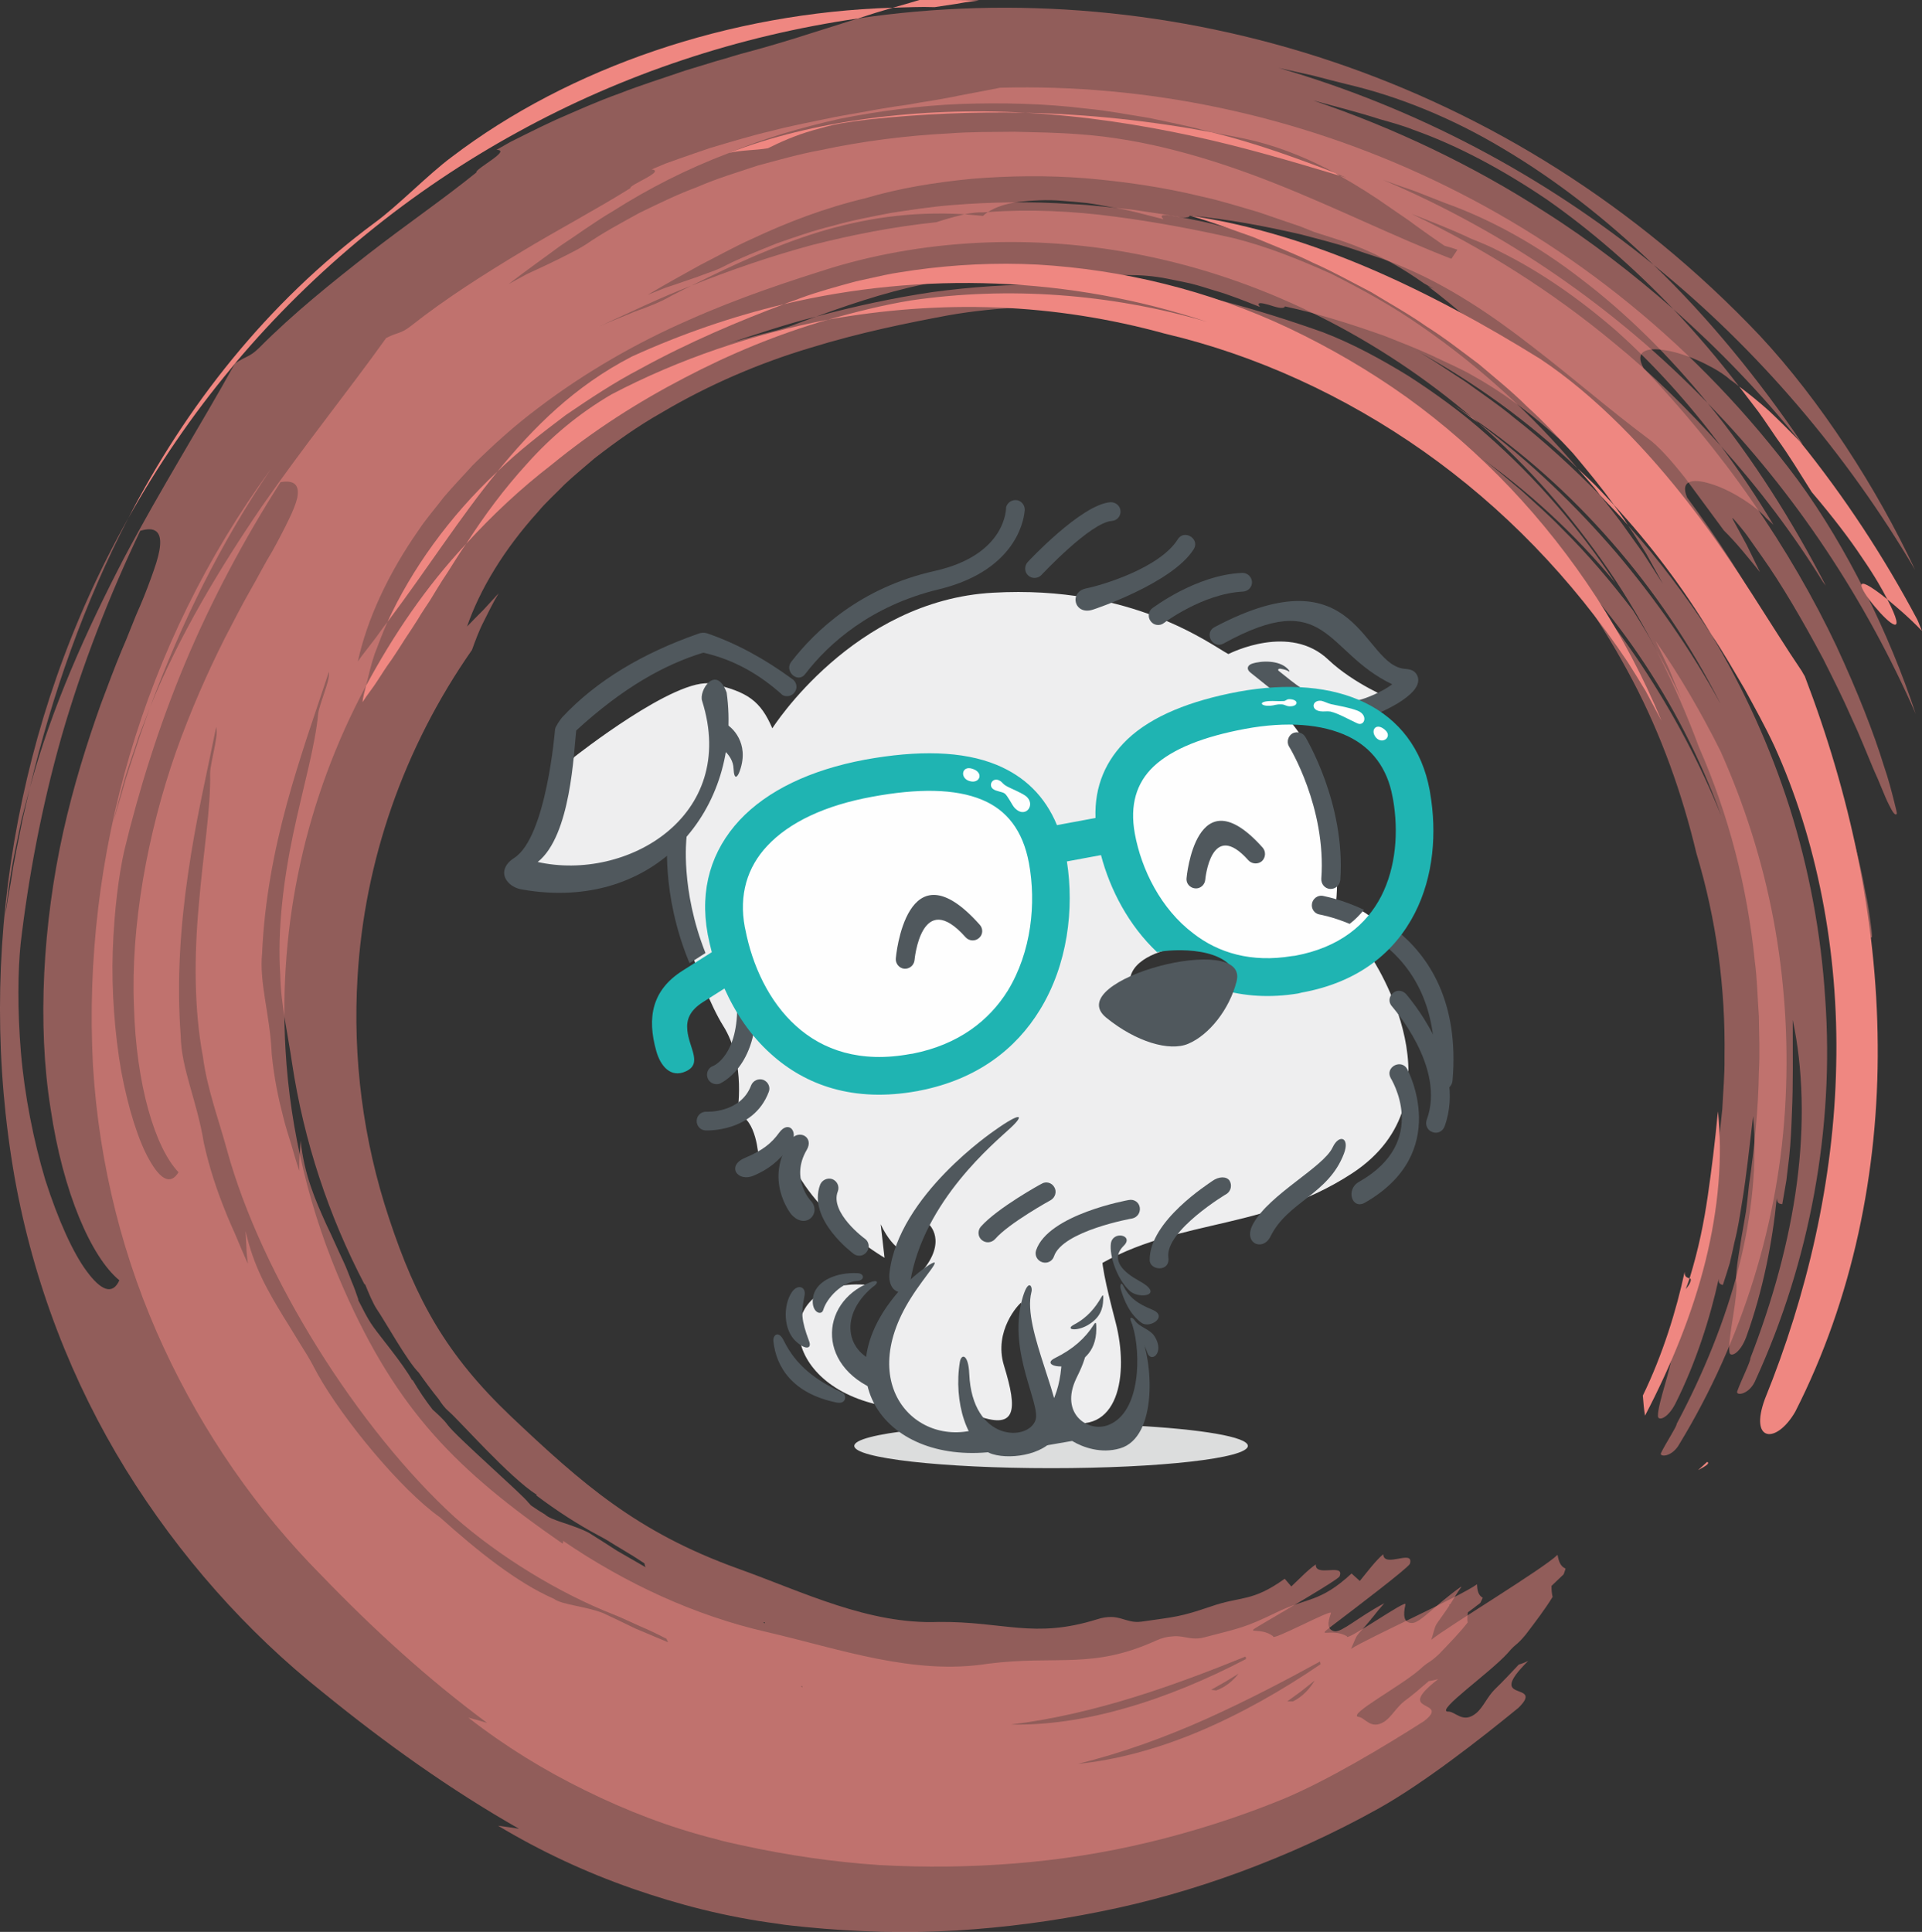 <?xml version="1.0" encoding="UTF-8"?>
<!DOCTYPE svg PUBLIC "-//W3C//DTD SVG 1.1//EN" "http://www.w3.org/Graphics/SVG/1.1/DTD/svg11.dtd">
<!-- Creator: CorelDRAW Home & Student X8 -->
<svg xmlns="http://www.w3.org/2000/svg" xml:space="preserve" width="6.988in" height="7.024in" version="1.1" style="shape-rendering:geometricPrecision; text-rendering:geometricPrecision; image-rendering:optimizeQuality; fill-rule:evenodd; clip-rule:evenodd"
viewBox="0 0 6988 7024"
 xmlns:xlink="http://www.w3.org/1999/xlink">
 <rect x="0" y="0" width="6988" height="7024" fill="#333333" stroke="none"/>
 <defs>
  <style type="text/css">
   <![CDATA[
    .fil8 {fill:#50585D}
    .fil2 {fill:#DCDDDD}
    .fil3 {fill:#EEEEEF}
    .fil4 {fill:#FEFEFE}
    .fil6 {fill:#1FB4B2;fill-rule:nonzero}
    .fil5 {fill:#50585D;fill-rule:nonzero}
    .fil0 {fill:#EF8781;fill-rule:nonzero}
    .fil7 {fill:#FEFEFE;fill-rule:nonzero}
    .fil1 {fill:#EF8781;fill-rule:nonzero;fill-opacity:0.502}
   ]]>
  </style>
 </defs>
 <g id="Layer_x0020_1">
  <path class="fil0" d="M6143 4648c7,2 11,8 -14,39 5,-14 10,-26 14,-39 -8,-3 -19,-4 -18,-24 -30,140 -80,302 -152,450 2,25 4,50 8,73 95,-182 173,-373 220,-563 47,-190 63,-377 45,-543 -11,115 -23,212 -37,308 -14,96 -33,191 -66,299z"/>
  <path class="fil0" d="M6207 5315c-11,10 -22,20 -33,30 40,-21 40,-26 33,-30z"/>
  <path class="fil0" d="M2298 1296c-210,108 -360,260 -489,418 77,-75 162,-140 248,-205 88,-60 177,-119 269,-167 182,-100 364,-176 524,-236 -189,45 -374,109 -552,190z"/>
  <path class="fil0" d="M1318 2553c17,-27 38,-52 55,-79 17,-26 33,-52 51,-76 17,-25 33,-50 48,-74 16,-24 32,-48 47,-72 14,-24 30,-47 45,-70 14,-24 29,-47 43,-70 30,-44 57,-92 88,-135 -146,156 -265,332 -364,516 -5,19 -11,40 -13,60z"/>
  <path class="fil0" d="M1409 2261c148,-197 261,-377 400,-547 -176,164 -314,359 -400,547z"/>
  <path class="fil0" d="M6587 1789c79,93 139,172 182,237 45,65 74,116 93,153 32,27 75,62 126,115 -6,-13 -11,-28 -17,-41 -121,-228 -264,-446 -428,-649 -38,-39 -75,-76 -111,-110 -37,-33 -74,-63 -109,-89l71 93c23,32 44,64 66,96 46,63 86,130 127,195z"/>
  <path class="fil0" d="M6862 2179c-137,-110 -99,-37 -46,26 52,63 122,121 46,-26z"/>
  <path class="fil0" d="M5376 1538c-8,-7 -15,-13 -23,-19 -23,-16 -47,-32 -70,-48 32,23 62,44 93,67z"/>
  <path class="fil0" d="M3161 434c189,-20 379,-28 567,-24 -387,-22 -779,30 -1077,146 46,-11 95,-9 141,-17 44,-22 100,-47 163,-65 32,-9 66,-19 100,-25 35,-6 71,-11 106,-15z"/>
  <path class="fil1" d="M6255 2558c-218,-431 -537,-790 -902,-1039 -339,-290 -742,-491 -1151,-581 -409,-91 -820,-72 -1176,35 -156,49 -337,108 -523,191 -186,81 -375,189 -546,319 -86,64 -165,136 -239,209 -35,39 -71,76 -104,115 -31,41 -64,78 -91,119 -113,161 -189,328 -222,479 18,-26 38,-50 56,-74 18,-23 34,-48 52,-70 -18,39 -32,79 -47,117 -13,38 -22,78 -31,115 -221,412 -319,869 -293,1322 17,299 89,594 211,870 197,447 412,661 796,927 3,-2 3,-5 2,-10 227,155 479,272 742,332 263,61 532,158 803,115 254,-32 377,22 611,-84 22,-10 40,-14 56,-15 15,-2 28,-1 40,1 25,4 47,11 80,2 131,-34 147,-35 261,-90 114,-56 158,-35 274,-142 0,0 20,18 30,27 31,-38 57,-73 85,-97 3,52 114,-21 97,35 -12,19 -187,152 -283,225 -64,49 -3,6 54,38 -9,25 218,-136 213,-116 -9,40 -7,67 23,68 30,1 82,-63 179,-132l1 1c-15,21 -27,41 -39,61 -2,2 -4,3 -6,5 1,0 1,1 2,1 -62,93 -43,49 -66,125 56,-46 407,-258 459,-309 4,23 10,42 29,50 -2,7 -4,14 -7,21 -24,23 -44,42 -44,42 0,15 1,28 4,40 -27,44 -62,90 -97,136 -37,45 -34,30 -66,68 -66,73 -260,208 -219,213 28,-3 55,47 105,5 25,-21 40,-60 68,-87 28,-27 57,-58 86,-89 11,-3 23,-8 34,-13 -80,79 -66,97 -42,107 23,10 57,14 7,63 -144,118 -347,276 -510,367 -167,93 -334,168 -502,230 -168,62 -337,110 -508,144 -172,35 -346,58 -525,69 -178,10 -361,6 -551,-13 -33,-4 -66,-6 -99,-12 -184,-24 -359,-69 -528,-128 -169,-59 -332,-135 -487,-228 25,3 50,7 76,11 -251,-143 -486,-311 -712,-495 -279,-222 -523,-497 -718,-812 -194,-315 -335,-675 -404,-1062 -71,-406 -70,-818 -1,-1222 69,-404 205,-802 415,-1175 -161,311 -277,640 -359,983 -10,39 -20,77 -30,115 -8,39 -16,77 -24,116 -8,38 -14,77 -20,115 -5,38 -11,77 -15,115 6,-40 13,-78 20,-117l9 -58 11 -58c8,-38 15,-76 23,-115 9,-37 17,-75 26,-113 80,-295 208,-577 342,-835 136,-257 283,-490 404,-709 44,-30 52,-22 88,-57 125,-126 264,-237 398,-342 135,-105 271,-198 392,-296 -7,-12 131,-82 73,-82 17,-10 34,-19 51,-29 18,-9 36,-18 54,-27 36,-18 73,-36 110,-53 76,-33 153,-68 232,-96 79,-31 160,-56 238,-83 40,-12 79,-24 118,-36 19,-5 39,-11 58,-17 19,-6 38,-11 57,-16 33,-9 66,-18 99,-28 32,-10 65,-19 98,-30 66,-21 133,-42 200,-63 1130,-167 2376,201 3278,1153 221,237 426,555 565,852 -246,-417 -568,-799 -951,-1109 -171,-166 -357,-310 -546,-422 -188,-113 -383,-191 -566,-234 -41,-10 -83,-21 -125,-32 -42,-9 -84,-19 -126,-28 497,144 961,389 1363,716 203,195 385,420 543,653 -4,-4 -8,-8 -12,-12 -139,-173 -293,-333 -459,-480 -144,-151 -299,-286 -459,-398 -161,-109 -325,-197 -486,-254 -40,-16 -81,-27 -120,-38 -81,-26 -164,-47 -245,-69 297,101 581,236 844,406 164,104 319,224 466,353 84,89 164,183 239,281 -10,-8 -21,-17 -32,-24 -40,-37 -138,-87 -217,-104 -79,-17 -136,-6 -98,62 134,141 272,306 393,481 122,175 227,358 307,527 79,170 138,322 172,433 19,55 30,100 38,131 8,31 12,48 10,48 -5,8 -15,-6 -29,-35 -15,-29 -31,-75 -56,-129 -23,-54 -48,-119 -80,-187 -30,-69 -66,-140 -102,-212 -75,-141 -155,-277 -222,-371 -17,-24 -32,-46 -45,-64 -13,-19 -25,-34 -35,-46 -20,-24 -30,-36 -28,-29 17,32 35,64 52,96l48 98c-44,-54 -86,-107 -131,-151 -43,-59 -94,-127 -141,-191 -49,-62 -97,-117 -138,-146 -139,-104 -273,-221 -419,-333 -145,-113 -303,-220 -477,-292 -54,-24 -115,-41 -175,-62 -60,-20 -125,-36 -189,-53 -131,-30 -266,-56 -403,-68 -4,12 -36,6 -64,1 -28,-5 -50,-6 -32,12 -60,-15 -122,-33 -185,-43 -32,-6 -63,-12 -93,-16 -31,-3 -61,-6 -90,-8 -58,-5 -112,-1 -158,4 -46,6 -85,19 -112,37 -6,0 -12,1 -17,1 -18,-1 -42,2 -68,7 -201,-12 -372,17 -531,65 -158,49 -305,116 -463,195 -113,43 -223,97 -337,149 37,-17 85,-35 132,-55 49,-17 96,-36 132,-57 25,-13 49,-25 73,-37 145,-58 291,-108 439,-148 149,-38 299,-67 452,-83 24,-8 65,-20 103,-29 22,2 44,4 67,6 5,-5 12,-10 18,-14 149,-11 310,-4 464,17 154,20 302,49 430,78 120,30 237,77 353,129 113,57 226,119 331,193 212,146 404,323 566,515 -181,-174 -383,-318 -593,-432 66,36 126,79 187,118 59,43 119,83 174,129 113,88 216,184 314,283 26,34 53,67 78,101 0,0 39,55 78,109 36,56 72,112 72,112 -20,-36 -40,-73 -60,-109 -22,-35 -44,-70 -67,-104 112,124 212,259 303,397 117,195 214,407 285,630 70,222 114,456 129,692 34,473 -56,957 -252,1386 -22,56 -73,61 -68,44 16,-44 50,-111 48,-121 81,-208 141,-425 169,-636 28,-211 23,-416 -15,-594 0,126 2,233 -3,339 -2,53 -4,106 -10,160 -3,27 -7,55 -10,84 -5,28 -10,57 -15,87 -8,-1 -19,-1 -20,-22 -15,155 -50,337 -111,505 -23,61 -58,75 -61,56 -8,-49 35,-212 24,-262 0,-46 11,-99 20,-158 5,-30 11,-60 16,-92 4,-31 8,-63 11,-96 20,-138 34,-275 36,-411 4,-68 1,-136 0,-203 -5,-68 -6,-135 -15,-202 -27,-267 -94,-529 -203,-777 -84,-226 -192,-444 -328,-643 -136,-198 -294,-380 -473,-535 189,141 354,301 501,472 145,172 272,354 378,548zm-5430 1622c-30,-110 -72,-222 -87,-337 -33,-174 -32,-372 -15,-554 15,-182 44,-349 41,-479 1,-22 8,-51 14,-82 6,-31 13,-61 8,-85l0 0c-33,164 -75,342 -102,532 -28,190 -42,391 -27,591 2,120 59,235 84,389 21,95 47,170 74,238 13,34 28,67 42,99 14,33 28,67 44,102 0,0 0,-7 -2,-18 -1,-11 -3,-26 -3,-41 -2,-29 -3,-59 -3,-59 29,131 84,223 138,312 28,44 54,89 84,136 14,23 27,48 41,74 91,162 301,418 444,519 136,122 279,237 414,296 29,22 112,26 179,52 39,18 78,37 117,56l119 50c-2,-4 -4,-9 -6,-13 -31,-16 -62,-31 -95,-45 -32,-14 -64,-30 -97,-43 -199,-78 -416,-211 -578,-354 -351,-321 -703,-878 -828,-1336zm3955 1930l0 0c-16,13 -33,26 -49,39 -17,12 -34,25 -51,37 7,0 14,0 21,0 35,-17 62,-47 79,-76zm-861 303l0 0c134,-13 287,-53 439,-117 152,-64 304,-150 443,-245 0,-4 -1,-8 -2,-10 -124,68 -263,141 -412,208 -149,67 -309,125 -468,164zm-1007 -283l0 0c1,2 3,4 5,6 0,-2 0,-4 0,-6 -1,0 -3,0 -5,0zm-2402 -4200l0 0c-113,236 -212,490 -286,747 -73,257 -121,515 -149,754 -10,97 -12,240 1,395 13,155 46,322 89,465 46,143 100,264 151,332 51,69 93,87 118,32 -102,-84 -205,-319 -250,-624 -49,-304 -28,-674 46,-1007 37,-166 86,-322 136,-462 26,-69 50,-134 75,-194 26,-59 46,-116 68,-164 21,-49 37,-93 50,-130 13,-37 21,-67 23,-91 4,-48 -17,-70 -72,-53zm3605 -1795l0 0c-222,-21 -436,-25 -685,-26 227,-13 457,-4 685,26zm-1985 754l0 0c62,-43 128,-78 195,-115 68,-33 137,-67 210,-94 71,-31 145,-53 220,-78 75,-20 151,-42 228,-56 154,-33 312,-53 469,-61 79,-6 157,-5 236,-6 78,2 156,3 233,9 239,16 482,87 710,177 228,90 439,196 646,276l22 -33c0,0 -12,-4 -24,-8 -12,-3 -24,-7 -24,-7 -35,-24 -69,-48 -101,-71 -31,-24 -63,-44 -94,-66 -61,-43 -121,-81 -185,-117 8,2 17,5 25,7 -14,-5 -27,-11 -41,-17 -85,-45 -178,-87 -291,-116 -52,-13 -106,-22 -159,-32l-56 -15 -57 -13 -113 -24c-76,-12 -152,-27 -228,-34 -153,-19 -307,-22 -458,-17 -151,6 -298,26 -440,54 -141,32 -277,71 -402,124 -156,59 -294,130 -423,212 -65,38 -127,84 -191,126 -62,46 -125,90 -188,139 20,-11 42,-23 66,-36 24,-11 49,-23 75,-35 26,-12 51,-25 75,-37 24,-12 46,-24 65,-36z"/>
  <path class="fil1" d="M6258 2966c-154,-422 -409,-789 -719,-1059 -281,-305 -631,-535 -999,-664 -368,-129 -750,-156 -1090,-97 -150,28 -324,63 -505,119 -181,54 -367,133 -539,235 -87,49 -168,107 -244,166 -37,32 -74,62 -109,95 -33,34 -68,65 -97,100 -123,136 -211,281 -258,417 20,-21 40,-41 60,-61 19,-20 37,-41 55,-60 -21,35 -38,70 -55,104 -17,33 -30,69 -42,102 -249,357 -391,768 -416,1189 -18,295 20,593 114,876 99,300 210,499 442,720 261,247 460,423 827,555 237,85 475,204 730,194 238,-2 345,62 574,-9 21,-7 38,-9 53,-9 14,0 26,3 37,6 22,6 42,15 73,11 126,-18 140,-17 252,-55 111,-39 149,-15 269,-101 0,0 16,19 24,28 33,-31 61,-61 89,-80 -3,48 108,-7 86,44 -13,16 -190,119 -287,176 -64,38 -2,5 46,41 -10,22 217,-102 210,-84 -13,36 -14,61 14,66 27,3 83,-50 180,-102l0 0c-16,18 -30,35 -43,52 -2,2 -3,3 -5,5 0,0 1,0 1,0 -67,80 -44,41 -74,109 56,-37 404,-194 458,-235 1,21 4,40 21,49 -3,6 -5,12 -9,19 -24,19 -45,34 -45,34 -2,14 -3,26 -1,37 -29,38 -67,76 -104,115 -40,37 -36,24 -69,55 -69,61 -263,164 -225,173 25,1 45,50 96,17 25,-17 43,-51 72,-74 29,-21 59,-47 89,-73 11,-1 22,-4 34,-7 -83,64 -72,82 -51,94 20,12 51,19 -1,59 -146,93 -351,216 -512,283 -164,67 -326,118 -488,157 -162,39 -324,64 -486,77 -162,13 -326,15 -492,6 -166,-11 -334,-35 -507,-73 -31,-7 -61,-13 -91,-22 -167,-42 -324,-103 -474,-177 -149,-73 -291,-160 -424,-264 23,6 45,12 68,19 -216,-160 -414,-341 -602,-536 -234,-236 -429,-516 -574,-829 -145,-313 -235,-661 -257,-1026 -20,-383 26,-763 134,-1129 108,-366 278,-718 514,-1040 -184,270 -327,561 -441,869 -13,35 -27,69 -40,103 -12,35 -23,70 -35,104 -12,35 -22,70 -31,105 -9,35 -19,69 -27,104 10,-36 21,-71 31,-106l15 -53 17 -52c11,-34 23,-69 34,-103 12,-34 24,-68 36,-102 106,-263 256,-510 408,-733 155,-223 316,-422 451,-611 45,-23 51,-14 89,-43 129,-102 269,-190 405,-272 136,-82 271,-153 394,-230 -5,-12 130,-62 77,-68 16,-7 33,-14 50,-21 18,-6 35,-13 53,-19 35,-12 71,-25 107,-37 74,-22 149,-45 226,-63 76,-20 153,-34 228,-50 38,-7 76,-14 113,-20 19,-4 37,-7 55,-10 19,-3 37,-6 55,-9 31,-4 63,-9 94,-15 32,-5 63,-10 95,-16 63,-13 127,-24 191,-37 1063,-29 2173,448 2901,1427 178,243 333,560 428,849 -181,-412 -436,-801 -756,-1129 -140,-172 -295,-326 -458,-450 -162,-126 -332,-219 -497,-278 -37,-15 -75,-29 -112,-44 -38,-13 -76,-26 -114,-40 444,188 846,466 1181,812 166,203 309,431 429,663 -3,-4 -6,-8 -10,-13 -108,-175 -233,-340 -371,-494 -116,-155 -244,-297 -379,-418 -137,-119 -279,-217 -422,-288 -35,-19 -72,-34 -107,-48 -71,-34 -145,-62 -218,-91 263,126 511,282 735,468 140,114 270,242 391,377 68,92 132,188 191,286 -9,-8 -19,-18 -27,-25 -33,-39 -118,-96 -189,-120 -72,-25 -126,-21 -98,46 108,145 218,313 310,488 94,175 171,356 226,521 54,165 92,312 111,419 12,53 17,96 21,125 4,29 5,45 4,45 -6,7 -14,-7 -24,-35 -10,-29 -20,-73 -36,-126 -16,-53 -32,-115 -54,-181 -20,-67 -46,-137 -71,-207 -53,-138 -113,-274 -164,-368 -13,-24 -24,-45 -34,-64 -11,-18 -21,-34 -28,-46 -15,-25 -24,-36 -23,-30 13,32 26,63 37,95l34 96c-34,-55 -68,-109 -104,-155 -34,-59 -73,-128 -109,-192 -39,-62 -77,-118 -112,-149 -117,-112 -228,-235 -350,-355 -121,-120 -255,-236 -409,-322 -47,-28 -101,-50 -154,-76 -54,-25 -112,-47 -169,-70 -118,-42 -240,-81 -364,-108 -5,12 -35,2 -60,-6 -25,-7 -46,-11 -31,8 -54,-21 -109,-44 -166,-60 -29,-9 -57,-18 -85,-25 -28,-6 -55,-12 -82,-17 -53,-11 -103,-14 -146,-14 -43,0 -80,8 -107,22 -6,0 -11,-1 -17,-1 -15,-3 -38,-3 -63,-1 -184,-33 -346,-25 -497,2 -152,27 -295,72 -450,129 -109,27 -217,64 -328,100 36,-12 83,-23 129,-36 46,-11 92,-23 128,-38 24,-9 48,-18 71,-26 141,-38 281,-68 422,-89 142,-19 283,-29 426,-27 24,-4 63,-11 99,-15 21,4 41,8 61,13 6,-4 12,-8 19,-11 139,7 286,30 426,66 140,36 274,79 389,120 107,41 210,97 311,159 99,64 196,134 285,214 180,158 338,342 467,538 -149,-181 -320,-336 -501,-464 57,40 108,86 160,129 50,46 101,90 147,138 95,94 179,194 258,297 21,34 42,67 62,102 0,0 29,54 59,109 28,55 55,111 55,111 -15,-36 -30,-71 -44,-107 -16,-35 -33,-69 -50,-104 90,128 167,263 236,400 87,194 153,400 193,613 40,214 55,434 44,654 -21,441 -158,878 -386,1253 -27,49 -74,48 -67,33 19,-39 58,-97 57,-106 98,-184 177,-378 226,-570 49,-191 67,-381 52,-549 -14,116 -24,215 -40,312 -8,49 -15,97 -28,147 -5,25 -11,50 -17,76 -8,26 -16,52 -25,79 -6,-2 -17,-3 -15,-23 -31,142 -83,306 -158,455 -28,54 -62,63 -63,45 -2,-46 56,-192 51,-239 6,-43 21,-91 36,-144 7,-27 17,-55 24,-83 8,-29 15,-58 21,-88 34,-125 62,-250 80,-376 10,-62 15,-125 22,-187 3,-63 9,-125 8,-188 4,-250 -29,-499 -102,-741 -52,-218 -128,-431 -232,-629 -104,-198 -230,-384 -378,-547 159,151 294,317 410,491 116,175 213,357 290,548zm-4931 1702l-1 3c-131,-250 -221,-521 -264,-805 -15,-105 -41,-213 -43,-321 -11,-164 12,-347 47,-513 35,-167 80,-318 91,-439 3,-19 13,-46 22,-74 9,-27 19,-55 17,-77l0 0c-49,148 -106,308 -153,480 -47,172 -82,357 -90,543 -11,111 29,224 35,368 9,91 25,163 42,229 8,33 18,64 28,96 10,32 18,65 30,99 0,0 0,-7 0,-17 0,-11 0,-24 1,-38 2,-27 4,-55 4,-55 13,124 53,215 93,304 21,43 40,88 62,134 11,23 20,48 30,73 9,21 17,43 25,67l-1 1c13,24 32,66 56,99 23,33 107,133 141,194l1 -2c23,39 47,75 73,108 20,18 41,37 54,55 31,43 273,254 294,283 2,2 6,6 9,10 17,12 34,23 51,33 24,23 101,36 160,67 34,21 68,43 102,65l104 60c-2,-5 -3,-9 -4,-14 -27,-18 -54,-35 -83,-52 -28,-16 -55,-35 -85,-50 -75,-40 -152,-90 -225,-145 0,-1 1,-2 2,-2 -101,-64 -283,-272 -321,-304 -14,-12 -25,-27 -36,-44 -25,-31 -49,-63 -72,-96 -42,-41 -125,-191 -153,-231 -15,-23 -31,-62 -43,-92zm3176 1417l0 0c-16,10 -32,20 -49,30 -17,10 -34,19 -51,29 6,1 13,1 19,2 34,-12 62,-36 81,-61zm-828 185l0 0c125,3 270,-17 418,-60 148,-42 297,-105 437,-178 0,-3 0,-7 -2,-9 -121,49 -258,102 -403,147 -145,45 -299,82 -450,100zm-900 -372l0 0c2,1 3,3 4,5 1,-2 1,-4 2,-5 -2,0 -4,0 -6,0zm-1755 -4145l0 0c-131,205 -251,429 -347,658 -96,229 -168,462 -221,681 -20,88 -37,220 -42,364 -5,145 7,302 31,440 26,137 63,254 103,323 39,69 76,91 105,43 -85,-89 -154,-317 -162,-604 -12,-287 48,-626 153,-925 53,-149 115,-289 177,-412 32,-61 61,-119 91,-171 30,-52 55,-102 81,-144 24,-43 44,-82 60,-115 16,-32 27,-60 32,-82 8,-44 -9,-65 -61,-56zm3528 -1261l0 0c-204,-44 -400,-71 -631,-99 212,12 423,46 631,99zm-1917 477l0 0c62,-32 127,-57 193,-84 66,-23 134,-47 204,-64 69,-20 140,-33 212,-47 72,-11 144,-22 217,-28 146,-12 294,-14 440,-4 73,3 146,13 218,20 72,11 144,20 215,35 218,41 436,134 636,241 200,108 384,229 566,327l24 -28c0,0 -10,-5 -21,-10 -11,-5 -21,-10 -21,-10 -30,-26 -59,-51 -85,-77 -27,-25 -55,-47 -80,-70 -52,-47 -104,-89 -158,-130 7,4 15,7 22,10 -12,-6 -24,-13 -36,-20 -74,-52 -155,-101 -256,-139 -47,-18 -96,-32 -144,-48l-50 -20 -50 -17 -102 -35c-69,-20 -138,-42 -208,-57 -139,-34 -281,-54 -420,-66 -140,-11 -279,-9 -413,2 -134,13 -264,34 -385,70 -151,36 -286,88 -414,148 -65,29 -127,64 -190,96 -62,35 -126,69 -190,108 20,-8 42,-17 65,-26 24,-8 49,-16 74,-25 25,-8 49,-17 73,-26 23,-8 45,-16 64,-26z"/>
  <path class="fil0" d="M5868 1836c131,142 251,300 354,471 44,64 81,131 121,198 37,68 75,136 108,207 154,338 235,747 225,1162 -8,416 -106,835 -259,1212 -58,157 41,166 110,47 209,-410 304,-876 300,-1335 -3,-460 -102,-913 -265,-1339 -4,-7 -8,-13 -11,-19 -112,-165 -237,-384 -399,-594 -160,-209 -353,-409 -552,-541 -203,-126 -408,-238 -620,-329 -211,-90 -430,-159 -654,-192 78,22 153,51 228,77 74,31 148,59 219,94 73,32 142,71 212,107 67,41 136,79 200,124 67,42 129,91 192,138 60,51 121,100 177,156 59,53 112,111 166,169 51,61 102,122 148,187z"/>
  <path class="fil0" d="M1695 1977c94,-103 197,-200 310,-287 155,-127 316,-229 483,-316 166,-87 339,-159 523,-212 -273,53 -540,142 -788,272 -121,71 -221,156 -305,250 -85,93 -157,190 -223,293z"/>
  <path class="fil0" d="M3314 1092c-105,17 -205,43 -303,70 202,-36 408,-52 614,-44 206,8 410,40 610,95 332,78 654,226 941,428 288,203 540,463 742,766 22,35 44,70 65,105 19,36 38,72 58,109 -130,-314 -319,-603 -550,-847 -116,-122 -242,-233 -377,-330 -136,-97 -279,-180 -426,-250 -295,-140 -610,-214 -915,-232 -153,-8 -303,0 -448,20 -36,6 -72,10 -108,18 -35,8 -70,15 -105,23 -69,19 -137,37 -202,61 -19,8 -40,14 -60,22 506,-120 1042,-101 1538,64 -353,-103 -722,-129 -1074,-78z"/>
  <path class="fil0" d="M5736 1703c28,33 57,64 82,98 34,37 70,71 101,109 -16,-26 -34,-50 -51,-74 -22,-23 -43,-46 -65,-69 -22,-21 -44,-43 -67,-64z"/>
  <path class="fil0" d="M4871 639c-5,-3 -10,-7 -16,-10 -145,-56 -295,-110 -450,-148 -218,-41 -446,-66 -677,-71 209,11 416,43 610,85 193,42 373,96 533,144z"/>
  <path class="fil0" d="M3559 2c-54,-3 -162,-2 -216,-2 -32,10 -65,19 -97,28 50,-1 101,-4 152,-2 0,0 40,-6 80,-12 20,-4 41,-7 56,-9 15,-2 25,-3 25,-3z"/>
  <path class="fil0" d="M854 1322c291,-346 642,-630 1027,-841 385,-212 805,-351 1239,-414 42,-14 84,-27 126,-39 -593,18 -1176,217 -1604,543 -85,63 -197,179 -280,239 -395,293 -687,671 -895,1073 106,-189 230,-372 375,-546 4,-5 8,-10 12,-15z"/>
  <path class="fil2" d="M4119 5183c247,13 418,41 418,74 0,45 -320,81 -715,81 -395,0 -716,-36 -716,-81 0,-23 83,-43 217,-58 33,43 126,67 313,69l104 8 154 -52c173,82 201,-42 225,-41z"/>
  <path class="fil3" d="M2064 3228l-164 -43 78 -165 109 -267c0,0 373,-295 502,-267 129,29 176,62 219,162 0,0 294,-465 802,-493 508,-29 792,189 856,223 9,-4 224,-113 364,21 93,88 229,143 229,143 0,0 -82,63 -101,56 -65,-22 -223,-82 -447,0 -293,108 -495,214 -459,458 19,131 140,249 233,323l-18 68c-65,14 -177,53 -157,146 29,128 258,21 258,21l160 -62c60,6 125,6 189,-9 29,-7 56,-15 81,-25l189 -36c0,0 344,512 -71,784 -349,228 -685,153 -1000,385l-239 -22 -327 -4c97,-113 27,-174 27,-174l-68 107c0,0 -57,0 -107,-107l14 122c0,0 -272,-158 -350,-379l-108 14c0,0 -7,-143 -78,-157 0,0 35,-186 -51,-322 -85,-136 -236,-566 -157,-694 0,0 -114,107 -200,143 -86,36 -208,50 -208,50zm674 -211c92,-98 235,-167 415,-200 174,-32 322,-29 434,18 122,50 201,147 229,301 29,159 9,353 -87,509 -78,126 -205,227 -395,264 -3,0 -6,2 -9,2 -209,38 -369,-19 -483,-122 -113,-102 -180,-247 -207,-387 0,-3 -2,-7 -2,-9 -27,-150 13,-277 105,-376z"/>
  <path class="fil3" d="M4060 4466c-22,12 -41,26 -57,45 -1,81 16,153 53,296 50,191 11,422 -195,357 0,0 -163,-289 -148,-428 -9,5 -101,103 -63,228 51,166 47,239 -108,179 68,217 -297,18 -337,-33 -392,-80 -392,-472 -47,-438 -242,175 -12,332 53,353 0,0 -35,-228 211,-480 43,-44 24,-94 23,-113l229 94 280 -23c0,0 56,-27 106,-37z"/>
  <path class="fil4" d="M2738 3017c92,-98 235,-167 415,-200 174,-32 322,-29 434,18 122,50 201,147 229,301 29,159 9,353 -87,509 -78,126 -205,227 -395,264 -3,0 -6,2 -9,2 -209,38 -369,-19 -483,-122 -113,-102 -180,-247 -207,-387 0,-3 -2,-7 -2,-9 -27,-150 13,-277 105,-376zm2265 333c0,0 -55,-57 -145,-73 0,0 47,-433 -190,-680 0,0 -623,-25 -615,451 204,534 664,474 775,433 112,-41 175,-131 175,-131z"/>
  <path class="fil5" d="M2878 2467c17,10 23,31 13,47 -9,16 -30,22 -46,13 -82,-74 -176,-129 -288,-154 -138,42 -290,125 -462,283 -9,78 -19,382 -140,478 322,72 730,-165 598,-585 -14,-37 50,-136 89,-31 58,420 -256,802 -744,716 -38,-6 -66,-34 -65,-62 1,-19 12,-37 37,-53 117,-76 148,-466 148,-467 1,-10 19,-36 26,-44 127,-136 296,-234 492,-303 12,-5 24,-6 36,-2 108,37 210,94 306,164z"/>
  <path class="fil5" d="M2928 2450c-27,37 -78,-10 -51,-44 87,-113 252,-270 521,-330 264,-59 260,-231 260,-232 5,-18 23,-29 42,-25 18,5 29,23 25,42 -1,0 -9,209 -313,282 -244,59 -398,195 -484,307z"/>
  <path class="fil5" d="M3786 2091c-13,13 -34,14 -48,1 -14,-13 -14,-35 -1,-49 0,0 194,-209 300,-217 19,-1 36,13 37,32 1,19 -13,35 -32,36 -78,6 -255,196 -256,197z"/>
  <path class="fil5" d="M3975 2216c-69,24 -91,-64 -25,-77 56,-11 267,-74 332,-178 23,-38 82,-2 58,36 -78,124 -364,219 -365,219z"/>
  <path class="fil5" d="M4232 2265c-15,12 -37,9 -48,-6 -12,-15 -9,-37 6,-48 1,0 158,-121 326,-128 19,-1 35,14 36,33 1,18 -14,34 -33,35 -146,7 -287,114 -287,114z"/>
  <path class="fil5" d="M4448 2340c-39,21 -72,-39 -32,-60 525,-278 535,142 694,152 22,2 32,7 40,19 14,22 5,48 -23,73 -15,14 -39,31 -68,46 -233,125 -335,16 -513,-125 -15,-12 -11,-26 6,-32 37,-12 98,-12 128,17 9,8 11,15 4,10 -5,-3 -13,-6 -25,-8 -12,-3 -14,4 -10,7 120,97 204,164 378,71 13,-7 25,-15 35,-22 -246,-117 -234,-357 -614,-148z"/>
  <path class="fil5" d="M4798 3325c-19,-3 -31,-21 -28,-39 3,-19 21,-32 39,-29 1,1 67,11 150,51 -15,18 -32,36 -52,51 -62,-26 -109,-34 -109,-34zm278 56c120,96 230,263 205,549 -2,19 -18,33 -37,31 -19,-1 -33,-18 -32,-37 23,-257 -75,-406 -182,-491 17,-16 32,-34 46,-52z"/>
  <path class="fil5" d="M5061 3659c-13,-14 -12,-35 3,-48 14,-13 35,-11 48,3 0,1 225,251 140,482 -7,18 -26,27 -44,20 -18,-6 -27,-26 -21,-44 72,-192 -126,-412 -126,-413z"/>
  <path class="fil5" d="M5056 3919c-21,-40 40,-71 61,-31 0,1 164,303 -155,485 -47,26 -70,-49 -21,-76 261,-148 115,-377 115,-378z"/>
  <path class="fil5" d="M4845 4172c24,-51 64,-36 41,23 -57,149 -204,173 -267,301 -28,56 -103,24 -62,-48 60,-107 254,-204 288,-276z"/>
  <path class="fil5" d="M4406 4295c26,-19 53,-18 64,-3 10,16 6,37 -9,48 -1,0 -226,135 -213,232 7,54 -68,48 -68,9 -1,-142 216,-278 226,-286z"/>
  <path class="fil5" d="M4104 4363c19,-4 37,8 40,27 3,19 -9,36 -27,40 -1,0 -254,45 -285,138 -6,18 -25,27 -43,21 -18,-6 -28,-25 -22,-43 44,-131 336,-183 337,-183z"/>
  <path class="fil5" d="M3787 4304c16,-10 37,-4 46,12 10,16 4,37 -12,47 0,0 -153,84 -203,142 -13,14 -34,16 -49,3 -14,-12 -15,-34 -3,-48 60,-68 220,-156 221,-156z"/>
  <path class="fil5" d="M3615 4111c101,-72 110,-57 59,-10 -53,50 -317,264 -365,562 -9,57 -84,45 -75,-36 33,-281 380,-515 381,-516z"/>
  <path class="fil5" d="M3145 4504c15,11 18,33 6,48 -11,15 -32,18 -47,7 -1,-1 -170,-125 -122,-252 7,-17 27,-26 44,-20 18,7 27,27 20,45 -30,77 98,172 99,172z"/>
  <path class="fil5" d="M2949 4367c39,45 -21,107 -73,47 0,0 -102,-127 -1,-270 29,-40 86,-10 58,37 -61,104 15,186 16,186z"/>
  <path class="fil5" d="M2741 4274c-59,26 -101,-35 -33,-64 64,-27 96,-52 125,-92 35,-48 75,-2 39,49 -41,57 -80,85 -131,107z"/>
  <path class="fil5" d="M2565 4110c-19,-1 -33,-17 -32,-36 1,-19 17,-33 36,-32 0,0 124,6 162,-96 7,-17 26,-26 44,-20 18,7 27,27 20,44 -56,149 -230,140 -230,140z"/>
  <path class="fil5" d="M2617 3940c-18,6 -38,-3 -44,-20 -7,-18 2,-38 19,-44 1,0 95,-38 88,-234 -1,-19 14,-35 33,-35 19,-1 35,14 36,33 8,243 -132,299 -132,300z"/>
  <path class="fil5" d="M4143 4844c50,99 68,382 -71,422 -68,20 -134,-3 -174,-27 -113,19 -151,29 -211,26 -426,97 -698,-219 -440,-545 48,-62 109,-107 131,-121 56,-34 -14,37 -66,120 -213,336 47,568 277,463 61,49 164,73 221,29 37,-10 -8,-75 8,-97 25,-47 39,-99 42,-165 19,-14 57,-29 90,-47 1,30 -21,78 -37,110 -61,128 43,198 117,169 120,-47 117,-265 89,-357 -11,-37 3,-24 24,20z"/>
  <path class="fil5" d="M4039 4521c7,-48 85,-30 47,8 -53,52 3,99 54,127 98,53 3,69 -32,38 -48,-44 -75,-130 -69,-173z"/>
  <path class="fil5" d="M2993 4763c-7,24 -50,6 -35,-55 14,-52 84,-83 160,-79 26,1 26,26 0,28 -56,3 -112,62 -125,106z"/>
  <path class="fil5" d="M3162 4663c31,-13 35,1 10,17 -131,111 -89,253 38,278 1,28 9,79 4,107 -249,-83 -237,-329 -52,-402z"/>
  <path class="fil5" d="M3062 5063c17,7 17,45 -22,36 -158,-33 -218,-128 -228,-222 -3,-23 19,-42 38,-2 45,91 117,144 212,188z"/>
  <path class="fil5" d="M2942 4877c10,27 -13,32 -47,1 -48,-42 -48,-133 -16,-180 21,-31 53,-20 46,13 -12,62 -13,86 17,166z"/>
  <path class="fil5" d="M3715 4729c23,-88 41,-51 35,-31 -35,134 129,419 94,511 -29,76 -162,100 -235,78 -94,-28 -143,-192 -119,-336 6,-31 31,-27 34,44 11,248 215,246 241,168 19,-59 -99,-245 -50,-434z"/>
  <path class="fil5" d="M4686 2713c-9,-17 -2,-38 14,-47 17,-8 38,-2 47,15 0,1 146,240 126,519 -2,19 -18,33 -37,32 -19,-1 -33,-18 -32,-37 19,-259 -117,-481 -118,-482z"/>
  <path class="fil5" d="M2496 3046c3,-19 -10,-36 -28,-39 -19,-3 -37,10 -40,28 0,1 -27,212 79,467l58 -37c-92,-232 -69,-418 -69,-419z"/>
  <path class="fil5" d="M2642 2634c17,9 84,66 48,168 -8,24 -21,37 -23,-8 -2,-53 -57,-82 -57,-82l32 -78z"/>
  <path class="fil5" d="M4075 4688c-4,-15 1,-29 8,-15 23,45 51,66 107,89 58,24 -8,69 -39,48 -43,-31 -64,-81 -76,-122z"/>
  <path class="fil5" d="M4126 4801c-9,-13 -23,-16 -12,8 24,52 49,80 57,108 13,41 65,2 27,-58 -18,-28 -54,-32 -72,-58z"/>
  <path class="fil5" d="M3986 4832c0,-17 0,-31 -9,-16 -31,49 -75,89 -142,122 -76,38 150,71 151,-106z"/>
  <path class="fil5" d="M4011 4726c1,-12 1,-23 -6,-11 -22,39 -52,76 -100,101 -34,18 7,26 48,3 48,-27 57,-62 58,-93z"/>
  <path class="fil6" d="M3170 2897c-169,31 -300,92 -381,179 -72,77 -103,177 -81,295l2 9c25,129 85,261 184,350 97,88 234,136 416,102l8 -1c167,-33 278,-120 346,-229 86,-141 104,-318 77,-464 -22,-119 -81,-193 -170,-230 -98,-41 -234,-42 -401,-11zm1332 -382c181,-33 340,-19 461,40 124,61 207,167 235,318l2 12c24,141 13,300 -56,435 -71,139 -201,251 -412,289l-12 3c-103,17 -197,10 -279,-14 6,-15 59,-27 55,-43 -25,-114 -229,-106 -289,-93 -103,-97 -171,-227 -204,-353l-124 23c27,172 3,376 -99,541 -86,140 -226,251 -435,292 -3,0 -7,2 -10,2 -231,42 -406,-21 -532,-135 -74,-66 -129,-149 -169,-238l-79 50c-48,31 -60,64 -56,102 6,64 56,121 -5,149 -56,26 -93,-20 -108,-74 -34,-121 -16,-221 96,-292l106 -67c-5,-19 -9,-37 -13,-56 0,-3 -2,-7 -2,-10 -30,-164 14,-304 116,-414 101,-108 258,-183 456,-220 193,-35 355,-32 479,19 101,42 175,113 219,219l140 -26c-4,-117 38,-211 116,-286 90,-85 228,-140 403,-173zm401 163c-95,-46 -225,-56 -376,-28 -150,28 -264,72 -333,137 -62,59 -87,139 -68,244 24,131 95,274 213,363 90,70 210,107 359,82l10 -1c163,-30 261,-114 314,-217 54,-106 63,-235 43,-351l-2 -10c-19,-105 -76,-178 -160,-219z"/>
  <path class="fil7" d="M4615 2549c16,-1 30,1 51,0 10,0 10,-7 22,-7 36,1 33,27 1,26 -12,0 -19,-7 -29,-7 -21,-1 -26,4 -42,5 -35,2 -44,-15 -3,-17zm189 -1c10,2 23,9 35,12 33,7 69,13 97,24 40,16 25,58 -1,46 -27,-12 -68,-36 -98,-43 -12,-2 -25,1 -37,-1 -36,-5 -29,-42 4,-38zm233 107c26,24 -10,53 -34,27 -23,-27 1,-58 34,-27z"/>
  <path class="fil7" d="M3687 2935c-8,-10 -23,-41 -34,-50 -10,-7 -29,-7 -42,-16 -19,-14 -2,-43 21,-32 15,7 11,13 33,24 9,5 44,19 63,32 42,30 0,89 -41,42zm-167 -97c-30,-13 -22,-55 15,-43 46,14 26,60 -15,43z"/>
  <path class="fil5" d="M3325 3491c-2,19 -19,33 -38,31 -18,-2 -32,-19 -30,-38 0,-1 37,-423 305,-122 13,14 12,36 -2,48 -14,13 -36,12 -49,-2 -162,-183 -186,83 -186,83z"/>
  <path class="fil5" d="M4382 3199c-2,19 -19,33 -37,31 -19,-2 -33,-18 -31,-37 0,-1 34,-383 277,-111 12,14 11,36 -3,49 -14,12 -36,11 -49,-3 -137,-154 -157,71 -157,71z"/>
  <path class="fil8" d="M4496 3568c-26,102 -100,195 -176,227 -68,29 -190,-7 -298,-95 -168,-137 522,-318 474,-132z"/>
 </g>
</svg>
